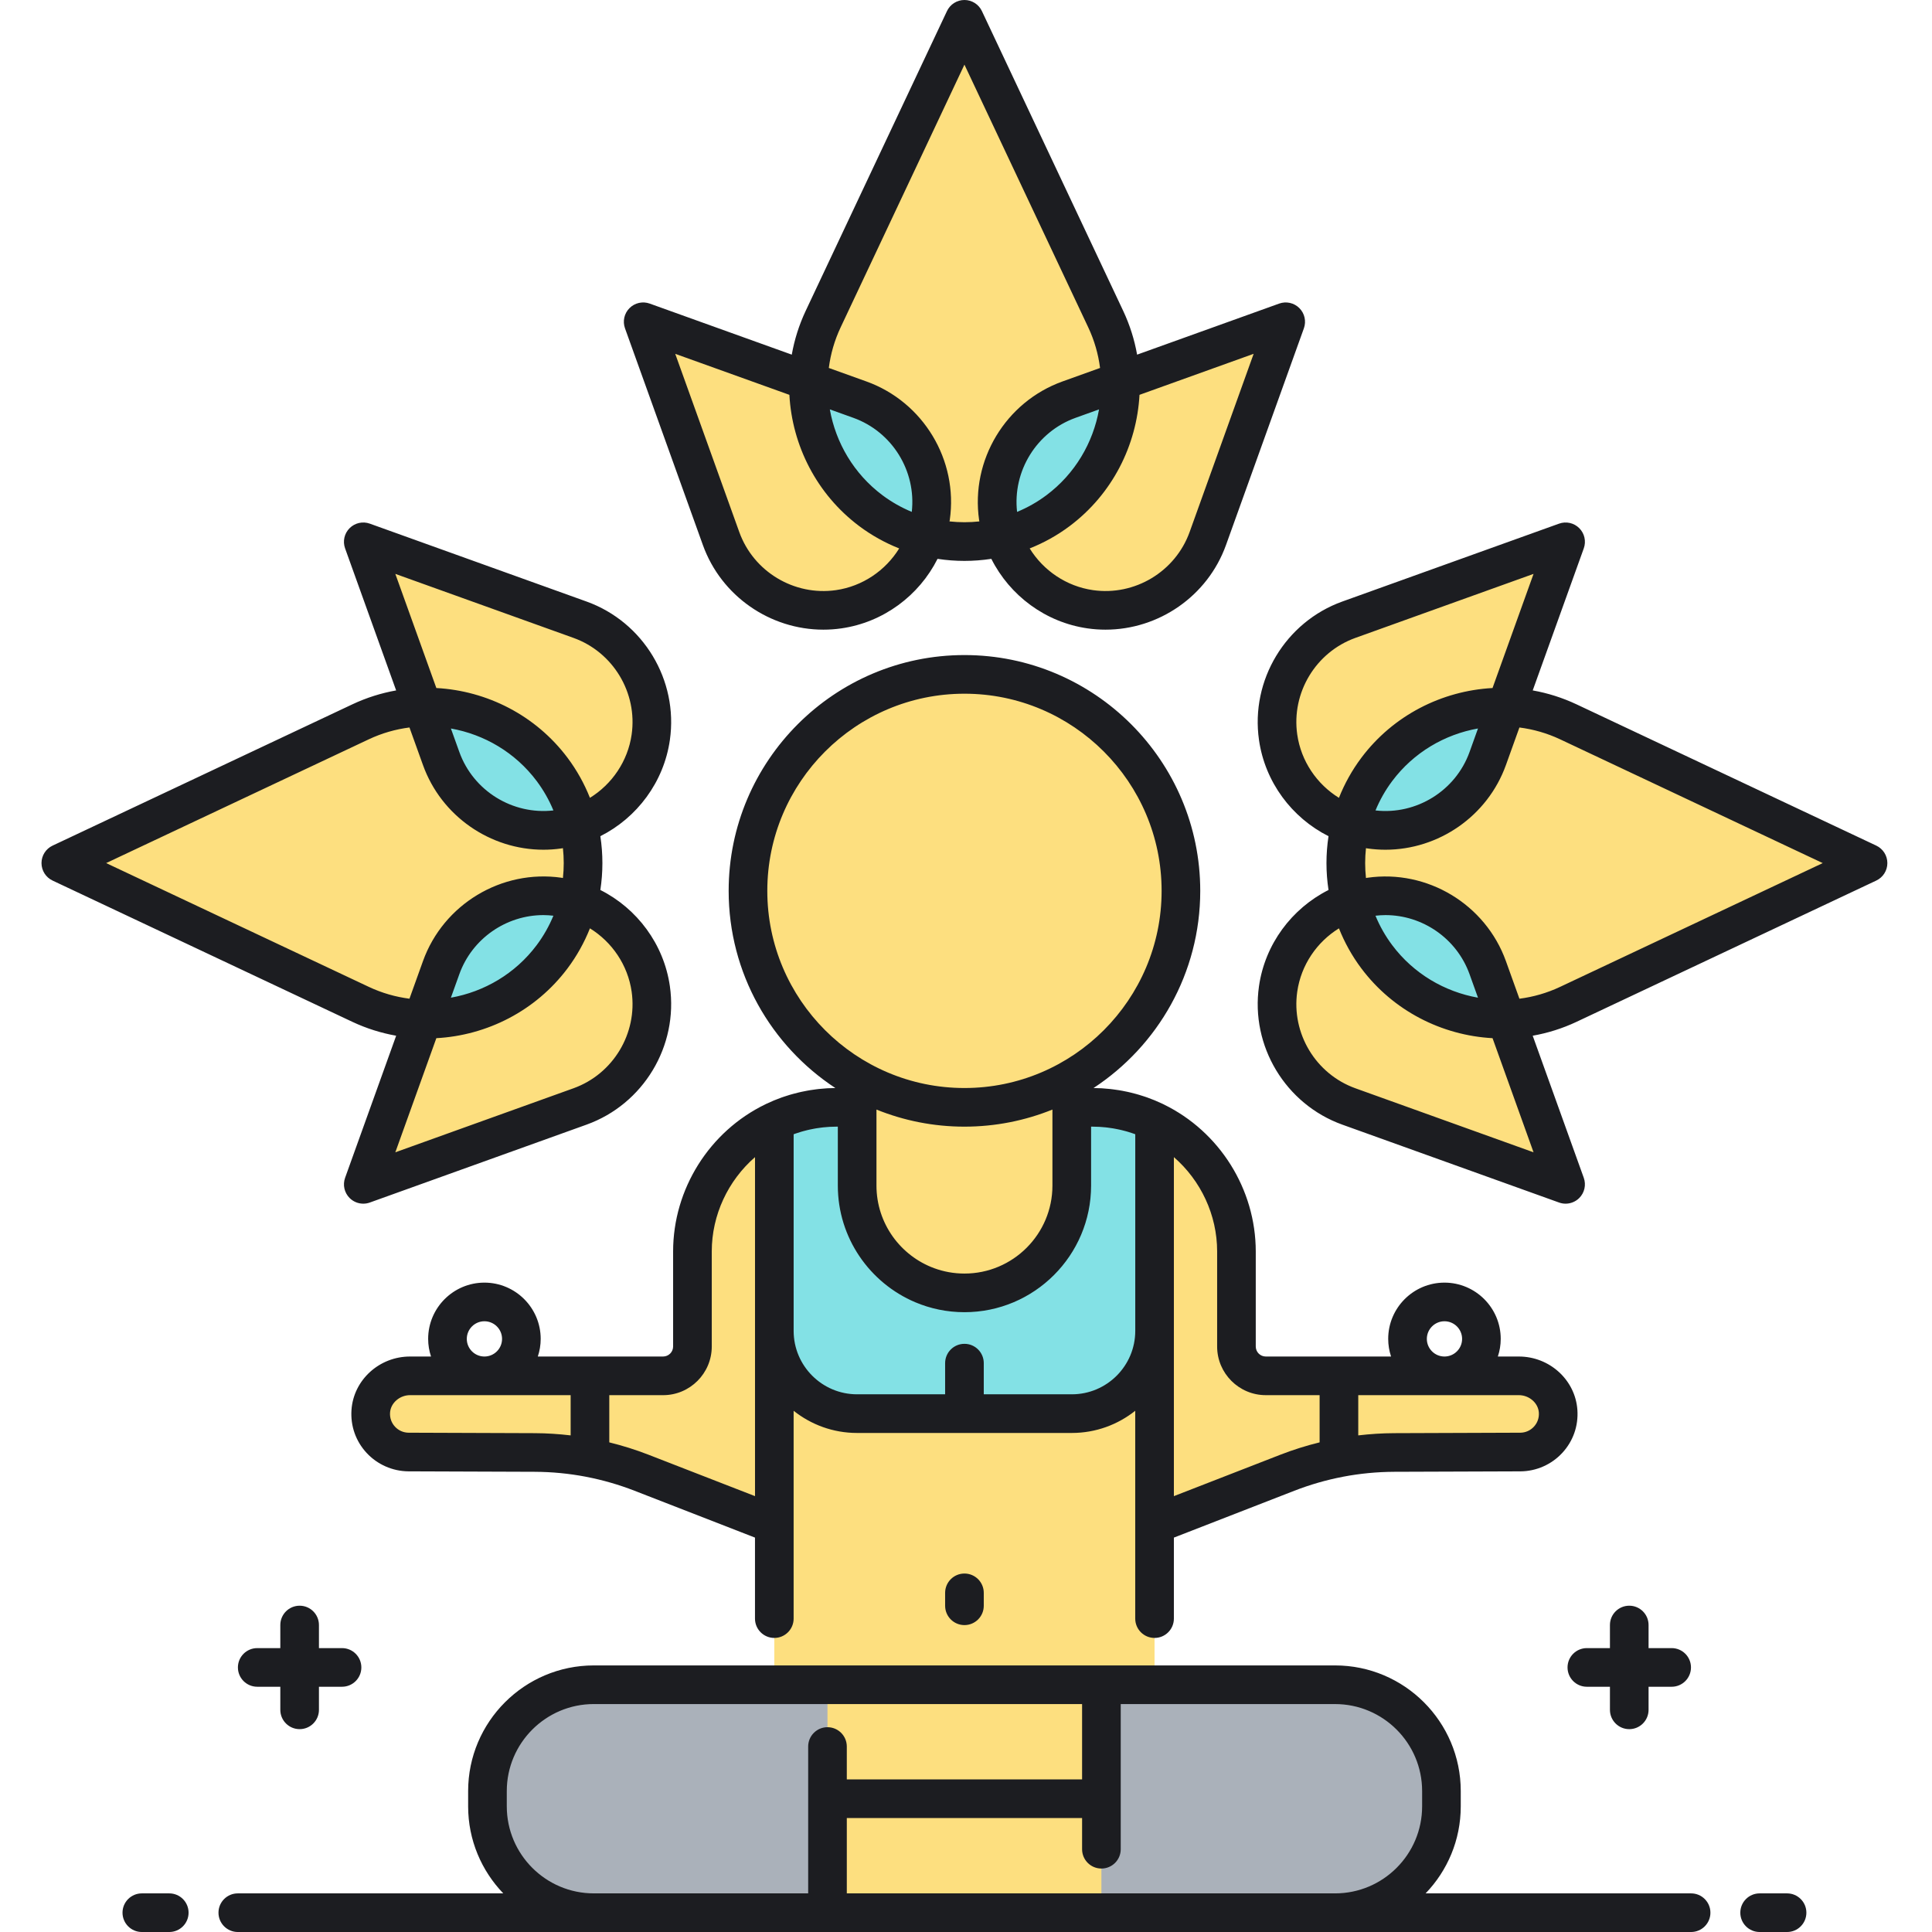 <!-- icon666.com - MILLIONS OF FREE VECTOR ICONS --><svg viewBox="-11 0 512 512" xmlns="http://www.w3.org/2000/svg"><path d="m342.812 506.879h-196.449c-15.566 0-28.184-12.617-28.184-28.18v-4.047c0-15.562 12.617-28.18 28.184-28.18h196.449c15.562 0 28.18 12.617 28.18 28.18v4.047c0 15.562-12.617 28.18-28.18 28.18zm0 0" fill="#aab1ba"></path><path d="m401.918 373.996c-.367-5.352-5.051-9.387-10.414-9.387h-67.059c-4.293 0-7.773-3.48-7.773-7.773v-25.199c0-15.168-8.848-28.266-21.66-34.43l-.043-.023c-.594-.281-1.195-.551-1.805-.805-.156-.066-.32-.125-.48-.188-.453-.184-.91-.363-1.375-.527-.211-.074-.422-.145-.637-.215-.418-.141-.836-.277-1.262-.402-.238-.074-.48-.141-.723-.207-.402-.109-.812-.215-1.223-.316-.254-.062-.512-.121-.766-.176-.41-.09-.816-.172-1.23-.246-.262-.047-.523-.098-.785-.141-.422-.07-.844-.125-1.27-.18-.258-.035-.512-.07-.77-.102-.465-.047-.93-.082-1.398-.117-.223-.016-.445-.039-.668-.051-.688-.039-1.379-.059-2.074-.059-.004 0-.008 0-.016 0h-5.461v20.734c0 15.703-12.734 28.438-28.438 28.438-4.418 0-8.602-1.008-12.332-2.805 3.73 1.797 7.914 2.805 12.328 2.805 15.707 0 28.438-12.734 28.438-28.438v-20.734h-25.062v-.109c30.113-1.746 53.992-26.711 53.992-57.262 0-31.684-25.684-57.367-57.367-57.367-31.684 0-57.367 25.684-57.367 57.367 0 30.422 23.684 55.301 53.617 57.234v.137h-30.148c-.008 0-.016 0-.023 0-.691 0-1.379.02-2.066.059-.227.012-.449.035-.676.051-.465.035-.93.07-1.391.117-.258.031-.516.066-.773.102-.422.051-.844.109-1.266.18-.266.043-.527.094-.793.141-.406.074-.816.156-1.219.246-.262.055-.52.113-.773.176-.41.098-.816.207-1.219.316-.246.066-.488.133-.727.207-.422.125-.84.262-1.258.402-.211.07-.43.141-.641.215-.461.164-.918.344-1.367.523-.164.066-.328.125-.488.191-.609.254-1.211.523-1.805.805l-.039.023c-12.812 6.16-21.66 19.262-21.66 34.43v25.195c0 4.293-3.48 7.777-7.773 7.777h-67.062c-5.359 0-10.047 4.035-10.414 9.383-.398 5.867 4.215 10.762 9.996 10.805l33.445.121c9.684.035 19.277 1.855 28.301 5.363l35.207 13.691v42.5h14.09v60.406h72.59v-60.406h14.086v-42.5l35.207-13.691c9.023-3.508 18.617-5.324 28.301-5.359l33.445-.121c5.781-.047 10.398-4.941 9.996-10.805zm0 0" fill="#fddf7f"></path><path d="m294.969 352.699v-55.512c-.594-.285-1.195-.555-1.805-.809-.156-.062-.32-.125-.48-.188-.453-.184-.91-.359-1.375-.527-.211-.074-.422-.141-.637-.215-.418-.141-.836-.277-1.262-.402-.238-.07-.48-.137-.723-.203-.402-.113-.812-.219-1.223-.32-.254-.059-.512-.121-.766-.176-.41-.09-.816-.168-1.23-.246-.262-.047-.523-.098-.785-.141-.422-.066-.844-.125-1.27-.18-.258-.035-.512-.07-.77-.098-.465-.051-.93-.086-1.398-.121-.223-.016-.445-.039-.668-.051-.688-.035-1.379-.059-2.074-.059-.004 0-.008 0-.016 0h-5.461v20.734c0 15.707-12.734 28.438-28.438 28.438-15.707 0-28.438-12.73-28.438-28.438v-20.734h-5.465c-.008 0-.016 0-.023 0-.691 0-1.379.023-2.066.059-.227.012-.449.035-.676.051-.465.035-.93.07-1.391.121-.258.027-.516.062-.773.098-.422.055-.844.109-1.266.18-.266.043-.527.094-.793.141-.406.078-.816.156-1.219.246-.262.055-.52.117-.773.176-.41.102-.816.207-1.219.316-.246.07-.488.137-.727.207-.422.129-.84.262-1.258.402-.211.074-.43.141-.641.219-.461.164-.918.34-1.367.52-.164.066-.328.125-.488.191-.609.254-1.211.523-1.805.809v55.512c0 12.109 9.816 21.926 21.926 21.926h56.918c12.109 0 21.922-9.816 21.922-21.926zm0 0" fill="#83e1e5"></path><path d="m285.949 101.004c-.16-5.559-1.434-11.156-3.926-16.445l-37.438-79.438-37.438 79.438c-2.492 5.289-3.766 10.887-3.926 16.445-15.871-5.703-43.773-15.73-43.773-15.73l20.641 57.441c4.617 12.848 17.629 20.68 31.145 18.746 10.844-1.551 19.688-9.078 23.137-19.16 6.699 1.703 13.73 1.703 20.43 0 3.449 10.082 12.297 17.609 23.137 19.16 13.516 1.934 26.527-5.898 31.145-18.746l20.645-57.441s-27.902 10.027-43.777 15.73zm0 0" fill="#fddf7f"></path><path d="m269.41 135.312c11.039-8.273 16.914-21.195 16.539-34.309-4.957 1.781-13.664 4.91-13.664 4.91-12.852 4.617-20.68 17.629-18.746 31.145.258 1.809.688 3.562 1.262 5.242 5.172-1.312 10.145-3.641 14.609-6.988zm0 0" fill="#83e1e5"></path><path d="m235.637 137.059c1.934-13.516-5.898-26.527-18.746-31.145 0 0-8.711-3.129-13.668-4.91-.371 13.113 5.504 26.035 16.539 34.309 4.465 3.348 9.438 5.676 14.609 6.988.574-1.68 1.008-3.434 1.266-5.242zm0 0" fill="#83e1e5"></path><path d="m101.004 187.363c-5.559.16-11.152 1.434-16.445 3.926l-79.438 37.438 79.438 37.438c5.293 2.492 10.887 3.766 16.445 3.926-5.703 15.871-15.73 43.773-15.73 43.773l57.441-20.641c12.848-4.617 20.68-17.629 18.746-31.145-1.551-10.844-9.074-19.688-19.16-23.137 1.707-6.699 1.707-13.73 0-20.43 10.086-3.449 17.609-12.297 19.16-23.137 1.934-13.516-5.898-26.527-18.746-31.145l-57.441-20.645s10.027 27.902 15.73 43.777zm0 0" fill="#fddf7f"></path><path d="m135.312 203.902c-8.273-11.039-21.195-16.914-34.309-16.539 1.781 4.957 4.91 13.664 4.91 13.664 4.617 12.848 17.629 20.68 31.145 18.746 1.809-.258 3.562-.688 5.242-1.262-1.312-5.172-3.641-10.145-6.988-14.609zm0 0" fill="#83e1e5"></path><path d="m137.059 237.676c-13.516-1.934-26.527 5.898-31.145 18.746 0 0-3.129 8.711-4.91 13.668 13.113.371 26.035-5.504 34.309-16.539 3.348-4.465 5.676-9.438 6.988-14.609-1.68-.574-3.434-1.008-5.242-1.266zm0 0" fill="#83e1e5"></path><path d="m388.168 187.363c5.559.16 11.156 1.434 16.445 3.926l79.438 37.438-79.438 37.438c-5.289 2.492-10.887 3.766-16.445 3.926 5.703 15.871 15.73 43.773 15.73 43.773l-57.441-20.641c-12.848-4.617-20.68-17.629-18.746-31.145 1.551-10.844 9.078-19.688 19.16-23.137-1.703-6.699-1.703-13.73 0-20.43-10.082-3.449-17.609-12.297-19.16-23.137-1.934-13.516 5.898-26.527 18.746-31.145l57.441-20.645c.004 0-10.027 27.902-15.73 43.777zm0 0" fill="#fddf7f"></path><path d="m353.859 203.902c8.273-11.039 21.195-16.914 34.309-16.539-1.781 4.957-4.91 13.664-4.91 13.664-4.617 12.848-17.629 20.68-31.145 18.746-1.809-.258-3.559-.688-5.242-1.262 1.316-5.172 3.641-10.145 6.988-14.609zm0 0" fill="#83e1e5"></path><path d="m352.113 237.676c13.516-1.934 26.527 5.898 31.145 18.746 0 0 3.129 8.711 4.91 13.668-13.113.371-26.035-5.504-34.309-16.539-3.348-4.465-5.672-9.438-6.988-14.609 1.684-.574 3.434-1.008 5.242-1.266zm0 0" fill="#83e1e5"></path><path d="m175.273 144.445c4.867 13.547 17.836 22.422 31.926 22.422 1.578 0 3.168-.109 4.762-.34 11.148-1.594 20.605-8.695 25.496-18.426 2.363.359 4.746.543 7.129.543 2.383 0 4.766-.184 7.129-.543 4.895 9.73 14.348 16.832 25.5 18.426 1.594.23 3.18.34 4.758.34 14.09 0 27.059-8.875 31.926-22.422l20.645-57.441c.672-1.863.203-3.949-1.199-5.352-1.398-1.402-3.484-1.867-5.352-1.199l-37.648 13.531c-.699-3.949-1.922-7.852-3.691-11.609l-37.438-79.438c-.844-1.793-2.645-2.938-4.629-2.938-1.98 0-3.785 1.145-4.629 2.938l-37.441 79.438c-1.77 3.758-2.988 7.66-3.688 11.609l-37.648-13.531c-1.867-.668-3.949-.203-5.352 1.199s-1.871 3.484-1.199 5.352zm55.359-8.789c-2.734-1.133-5.359-2.609-7.801-4.438-7.555-5.664-12.352-13.891-13.918-22.727l6.242 2.242c10.297 3.699 16.703 14.105 15.477 24.922zm43.383-24.922 6.242-2.242c-1.566 8.836-6.363 17.062-13.918 22.727-2.438 1.828-5.062 3.305-7.801 4.438-1.227-10.816 5.184-21.223 15.477-24.922zm30.25 30.25c-3.777 10.512-14.551 16.988-25.602 15.41-7.074-1.016-13.168-5.199-16.785-11.055 3.727-1.48 7.301-3.449 10.602-5.926 11.281-8.457 17.766-21.363 18.5-34.777l30.25-10.871zm-92.484-54.242 32.805-69.613 32.805 69.613c1.637 3.473 2.668 7.105 3.137 10.77l-9.977 3.586c-15.062 5.414-24.348 20.844-22.082 36.688.02.133.055.262.074.395-2.629.285-5.281.285-7.914 0 .023-.133.055-.262.074-.395 2.27-15.848-7.02-31.273-22.082-36.688l-9.977-3.586c.469-3.664 1.5-7.297 3.137-10.77zm-13.586 17.895c.73 13.414 7.219 26.32 18.496 34.777 3.305 2.477 6.875 4.445 10.602 5.926-3.617 5.855-9.711 10.039-16.781 11.055-11.055 1.574-21.828-4.898-25.602-15.414l-16.969-47.215zm-104.207 169.84-13.535 37.656c-.668 1.867-.203 3.949 1.199 5.352.977.977 2.285 1.5 3.621 1.5.578 0 1.164-.098 1.73-.301l57.441-20.645c15.062-5.41 24.352-20.84 22.082-36.684-1.594-11.152-8.695-20.605-18.426-25.5.723-4.723.723-9.535 0-14.258 9.73-4.895 16.832-14.348 18.426-25.496 2.27-15.848-7.02-31.277-22.082-36.688l-57.441-20.645c-1.867-.668-3.949-.203-5.352 1.199s-1.871 3.484-1.199 5.352l13.531 37.648c-3.949.699-7.852 1.922-11.609 3.691l-79.438 37.438c-1.793.844-2.938 2.648-2.938 4.629 0 1.984 1.145 3.785 2.938 4.633l79.438 37.434c3.758 1.77 7.664 2.98 11.613 3.684zm62.406-11.672c1.578 11.055-4.902 21.82-15.414 25.598l-47.215 16.969 10.871-30.246c13.41-.73 26.32-7.223 34.773-18.504 2.477-3.305 4.449-6.875 5.93-10.602 5.855 3.617 10.039 9.711 11.055 16.785zm-47.902 1.59 2.242-6.238c3.395-9.453 12.445-15.648 22.277-15.648.875 0 1.762.066 2.645.164-1.133 2.742-2.609 5.367-4.438 7.809-5.664 7.555-13.891 12.348-22.727 13.914zm32.488-95.348c10.512 3.777 16.992 14.547 15.414 25.602-1.016 7.074-5.199 13.168-11.055 16.785-1.48-3.727-3.453-7.297-5.93-10.605-8.453-11.277-21.359-17.762-34.773-18.496l-10.871-30.25zm-5.324 45.727c-10.816 1.227-21.223-5.184-24.922-15.477l-2.242-6.238c8.836 1.566 17.062 6.359 22.727 13.914 1.828 2.438 3.305 5.062 4.438 7.801zm-48.914-18.855c3.473-1.633 7.105-2.664 10.77-3.133l3.586 9.973c4.867 13.551 17.836 22.426 31.926 22.426 1.574 0 3.168-.113 4.762-.344.133-.016.262-.051.395-.07.285 2.629.285 5.281 0 7.91-.133-.02-.262-.055-.395-.074-15.848-2.273-31.277 7.023-36.688 22.082l-3.586 9.977c-3.664-.469-7.297-1.5-10.773-3.137l-69.609-32.805zm399.492 28.176-79.438-37.438c-3.758-1.77-7.66-2.988-11.609-3.691l13.531-37.645c.672-1.867.203-3.953-1.199-5.355-1.402-1.398-3.484-1.867-5.352-1.195l-57.441 20.641c-15.062 5.414-24.352 20.844-22.082 36.688 1.594 11.152 8.695 20.605 18.426 25.5-.723 4.719-.723 9.535 0 14.258-9.73 4.895-16.832 14.348-18.426 25.496-2.27 15.844 7.02 31.273 22.082 36.688l57.441 20.641c.566.203 1.152.305 1.73.305 1.336 0 2.645-.523 3.621-1.5 1.402-1.402 1.867-3.488 1.199-5.355l-13.535-37.656c3.949-.699 7.855-1.91 11.613-3.68l79.438-37.438c1.793-.844 2.938-2.648 2.938-4.629 0-1.984-1.145-3.785-2.938-4.633zm-153.453-29.445c-1.582-11.055 4.898-21.824 15.41-25.602l47.215-16.965-10.871 30.25c-13.414.734-26.32 7.219-34.773 18.5-2.477 3.305-4.449 6.875-5.93 10.602-5.852-3.617-10.039-9.711-11.051-16.785zm47.902-1.598-2.242 6.246c-3.703 10.293-14.109 16.699-24.922 15.477 1.133-2.738 2.605-5.363 4.438-7.801 5.664-7.559 13.891-12.355 22.727-13.922zm-32.492 95.352c-10.512-3.777-16.992-14.543-15.41-25.598 1.012-7.074 5.199-13.168 11.051-16.785 1.48 3.727 3.453 7.297 5.93 10.602 8.457 11.281 21.363 17.77 34.777 18.504l10.867 30.246zm5.324-45.73c.887-.102 1.77-.164 2.645-.164 9.832 0 18.883 6.195 22.281 15.648l2.242 6.238c-8.84-1.566-17.066-6.359-22.727-13.914-1.832-2.441-3.309-5.07-4.441-7.809zm48.918 18.859c-3.473 1.637-7.109 2.668-10.773 3.137l-3.582-9.977c-5.414-15.062-20.844-24.352-36.688-22.082-.133.02-.262.051-.395.07-.285-2.629-.285-5.281 0-7.91.133.02.258.055.395.074 1.594.227 3.184.34 4.762.34 14.086 0 27.055-8.879 31.926-22.422l3.582-9.973c3.664.469 7.297 1.496 10.773 3.129l69.609 32.809zm-339.148 191.59v-6.121h-6.117c-2.828 0-5.121-2.289-5.121-5.117 0-2.828 2.293-5.121 5.121-5.121h6.117v-6.117c0-2.828 2.293-5.121 5.121-5.121s5.117 2.293 5.117 5.121v6.117h6.121c2.828 0 5.117 2.293 5.117 5.121 0 2.828-2.289 5.117-5.117 5.117h-6.121v6.121c0 2.828-2.289 5.117-5.117 5.117s-5.121-2.289-5.121-5.117zm362.602-22.477v6.117h6.121c2.828 0 5.117 2.293 5.117 5.121 0 2.828-2.289 5.121-5.117 5.121h-6.121v6.117c0 2.828-2.289 5.121-5.117 5.121s-5.121-2.293-5.121-5.121v-6.117h-6.117c-2.832 0-5.121-2.293-5.121-5.121 0-2.828 2.289-5.121 5.121-5.121h6.117v-6.117c0-2.828 2.293-5.121 5.121-5.121s5.117 2.293 5.117 5.121zm-386.914 76.234c0 2.828-2.293 5.121-5.121 5.121h-7.266c-2.828 0-5.121-2.293-5.121-5.121s2.293-5.117 5.121-5.117h7.266c2.828 0 5.121 2.289 5.121 5.117zm398.184-5.117h-70.355c5.762-5.992 9.312-14.117 9.312-23.062v-4.047c0-18.363-14.941-33.301-33.301-33.301h-196.449c-18.363 0-33.305 14.938-33.305 33.301v4.047c0 8.945 3.555 17.07 9.312 23.062h-70.352c-2.828 0-5.121 2.289-5.121 5.117s2.293 5.121 5.121 5.121h385.137c2.828 0 5.121-2.293 5.121-5.121s-2.297-5.117-5.121-5.117zm-290.793 0c-12.719 0-23.062-10.348-23.062-23.062v-4.047c0-12.715 10.344-23.062 23.062-23.062h129.398v19.965h-62.352v-8.711c0-2.828-2.293-5.121-5.121-5.121-2.828 0-5.117 2.293-5.117 5.121v38.918zm194.508 0h-127.461v-19.965h62.352v8.266c0 2.828 2.293 5.117 5.121 5.117 2.828 0 5.121-2.289 5.121-5.117v-38.469h56.809c12.715 0 23.062 10.344 23.062 23.059v4.047c0 12.715-10.348 23.062-23.062 23.062zm126.836 5.117c0 2.828-2.289 5.121-5.117 5.121h-7.27c-2.828 0-5.121-2.293-5.121-5.121s2.293-5.117 5.121-5.117h7.27c2.824 0 5.117 2.289 5.117 5.117zm-170.371-214.234c-.051-.023-.102-.051-.152-.078-.672-.32-1.359-.625-2.043-.91-.137-.059-.273-.109-.406-.164l-.137-.051c-.52-.211-1.043-.41-1.57-.602-.172-.059-.344-.117-.516-.176l-.211-.07c-.469-.156-.941-.309-1.43-.453-.273-.082-.551-.16-.816-.234-.461-.129-.922-.246-1.375-.355-.293-.074-.59-.145-.887-.207-.461-.102-.926-.191-1.402-.281-.293-.055-.586-.105-.891-.156-.473-.078-.949-.145-1.43-.203l-.211-.027c-.219-.031-.441-.059-.664-.082-.52-.059-1.047-.098-1.582-.137l-.211-.02c-.176-.012-.352-.027-.547-.039-.676-.035-1.363-.051-2.062-.059 17.02-11.176 28.285-30.418 28.285-52.258 0-34.457-28.031-62.488-62.488-62.488-34.457 0-62.488 28.031-62.488 62.488 0 21.836 11.266 41.082 28.281 52.258-.691.008-1.379.023-2.078.059-.176.012-.352.023-.527.039l-.227.02c-.527.039-1.051.078-1.566.133-.238.027-.477.059-.715.09l-.16.023c-.48.062-.957.129-1.434.203-.309.051-.617.109-.895.16-.465.086-.93.18-1.398.281-.297.062-.586.133-.879.203-.461.109-.922.23-1.375.355-.277.078-.555.152-.832.234-.48.145-.953.297-1.414.453l-.168.055c-.191.066-.387.129-.574.195-.523.188-1.035.387-1.559.598l-.539.211c-.691.289-1.375.594-2.047.914-.043.02-.09.047-.137.07-14.871 7.191-24.473 22.488-24.473 39v25.199c0 1.461-1.191 2.652-2.656 2.652h-33.199c.488-1.473.762-3.039.762-4.672 0-8.223-6.691-14.91-14.914-14.91s-14.91 6.688-14.91 14.91c0 1.633.273 3.199.762 4.672h-5.559c-8.16 0-14.977 6.219-15.52 14.156-.289 4.242 1.137 8.293 4.016 11.398 2.844 3.066 6.871 4.844 11.07 4.875l33.445.121c4.578.016 9.109.457 13.562 1.305.043.012.09.023.137.031 4.336.836 8.602 2.062 12.762 3.68l31.941 12.422v21.469c0 2.828 2.293 5.121 5.121 5.121s5.121-2.293 5.121-5.121v-55.078c4.617 3.672 10.457 5.879 16.805 5.879h56.918c6.348 0 12.188-2.207 16.805-5.879v55.078c0 2.828 2.293 5.121 5.121 5.121 2.828 0 5.121-2.293 5.121-5.121v-21.469l31.941-12.422c4.16-1.617 8.426-2.844 12.762-3.68.047-.008.094-.02.141-.031 4.449-.848 8.98-1.285 13.559-1.305l33.469-.117c4.18-.031 8.203-1.809 11.043-4.875 2.883-3.109 4.312-7.156 4.02-11.402-.543-7.938-7.359-14.156-15.52-14.156h-5.559c.488-1.469.762-3.039.762-4.672 0-8.223-6.688-14.91-14.91-14.91-8.223 0-14.91 6.688-14.91 14.91 0 1.633.273 3.199.758 4.672h-33.199c-1.465 0-2.656-1.191-2.656-2.652v-25.199c-.008-16.504-9.602-31.797-24.461-38.992zm-179.961 57.5c2.578 0 4.672 2.098 4.672 4.672 0 2.578-2.094 4.672-4.672 4.672s-4.672-2.094-4.672-4.672c0-2.574 2.094-4.672 4.672-4.672zm254.422 0c2.578 0 4.672 2.098 4.672 4.672 0 2.578-2.094 4.672-4.672 4.672s-4.672-2.094-4.672-4.672c0-2.574 2.098-4.672 4.672-4.672zm-179.457-114.062c0-28.809 23.438-52.246 52.246-52.246 28.809 0 52.25 23.438 52.25 52.246 0 28.809-23.441 52.25-52.25 52.25-28.809 0-52.246-23.438-52.246-52.25zm52.246 62.488c8.242 0 16.105-1.617 23.316-4.527v20.145c0 12.855-10.457 23.316-23.316 23.316-2.812 0-5.508-.5-8.008-1.418-8.926-3.273-15.309-11.855-15.309-21.898v-20.145c7.211 2.91 15.074 4.527 23.316 4.527zm-147.297 81.109c-1.387-.012-2.672-.578-3.613-1.594-.945-1.016-1.41-2.348-1.312-3.742.172-2.543 2.551-4.617 5.305-4.617h42.555v10.664c-3.145-.367-6.312-.578-9.508-.59zm63.562 5.832c-3.406-1.324-6.871-2.406-10.387-3.273v-12.508h14.262c7.109 0 12.895-5.785 12.895-12.895v-25.199c0-9.668 4.328-18.785 11.461-24.988v89.84zm112.195-16.008h-23.34v-8.262c0-2.828-2.293-5.117-5.121-5.117-2.828 0-5.121 2.289-5.121 5.117v8.262h-23.34c-9.266 0-16.805-7.539-16.805-16.805v-52.109c.09-.035.176-.07.27-.105l.551-.184c.359-.121.719-.238 1.086-.348.203-.062.414-.121.629-.18.348-.098.699-.188 1.055-.273.223-.055.445-.105.656-.152.352-.074.703-.145 1.086-.215.219-.043.441-.082.66-.121.363-.059.727-.105 1.113-.156l.207-.027c.152-.02.297-.039.453-.059.398-.043.805-.07 1.199-.102l.59-.047c.594-.031 1.195-.051 1.812-.051h.34v15.613c0 13.879 8.469 25.816 20.508 30.918 4.016 1.699 8.426 2.641 13.051 2.641 18.504 0 33.559-15.055 33.559-33.559v-15.613h.352c.605 0 1.207.02 1.785.051l.594.043c.406.031.812.062 1.215.105.141.016.277.035.414.051l.254.035c.371.047.742.098 1.102.156.219.035.434.074.68.121.355.066.711.137 1.07.215.215.047.43.098.656.152.355.086.711.176 1.074.277.203.059.41.113.605.172.367.109.738.23 1.082.348l.566.191c.086.031.172.066.258.098v52.109c0 9.27-7.539 16.809-16.805 16.809zm123.762 4.84c.098 1.395-.367 2.727-1.312 3.742-.941 1.016-2.227 1.582-3.59 1.594l-33.449.121c-3.195.012-6.363.223-9.508.59v-10.664h42.555c2.754 0 5.133 2.074 5.305 4.617zm-72.363-4.617h14.262v12.512c-3.512.863-6.98 1.945-10.387 3.27l-28.23 10.98v-89.844c7.137 6.207 11.461 15.32 11.461 24.992v25.199c0 7.109 5.785 12.891 12.895 12.891zm-79.859 47.273c2.828 0 5.121 2.293 5.121 5.121v3.422c0 2.828-2.293 5.121-5.121 5.121-2.828 0-5.121-2.293-5.121-5.121v-3.422c0-2.828 2.293-5.121 5.121-5.121zm0 0" fill="#1c1d21"></path></svg>
